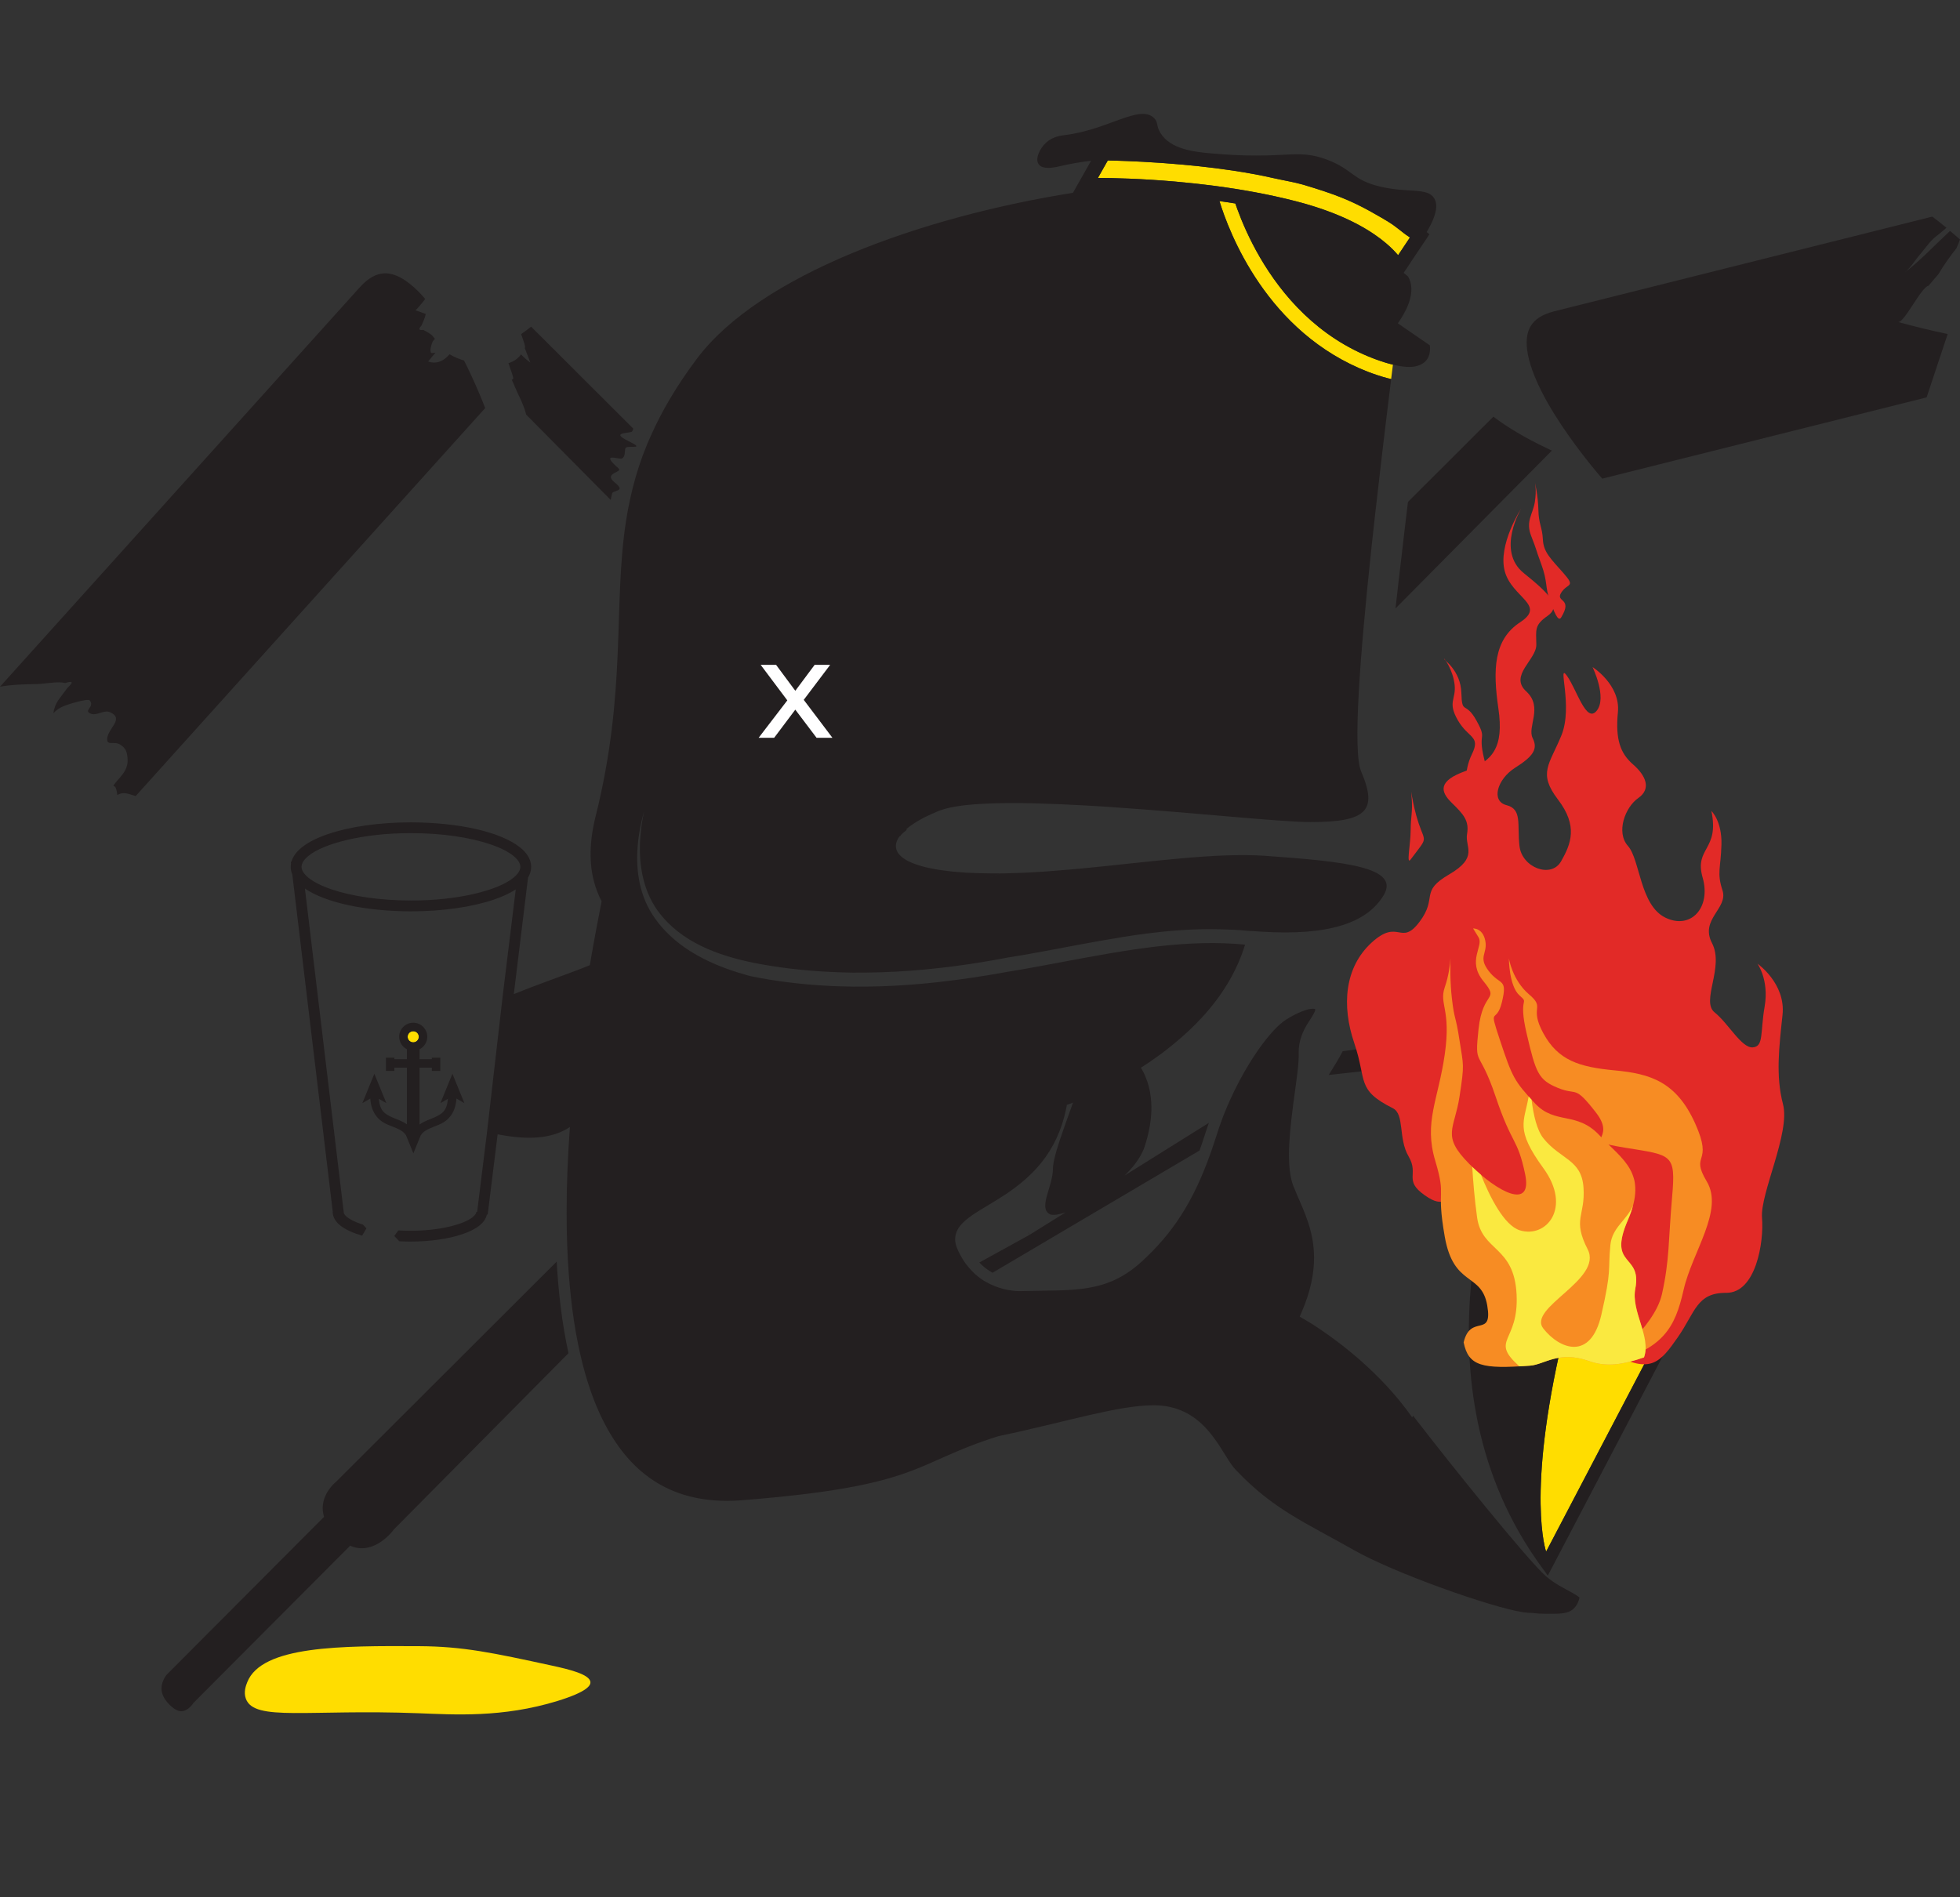 <?xml version="1.0" encoding="utf-8"?>
<!-- Generator: Adobe Illustrator 27.6.1, SVG Export Plug-In . SVG Version: 6.00 Build 0)  -->
<svg version="1.1" id="Layer_1" xmlns="http://www.w3.org/2000/svg" xmlns:xlink="http://www.w3.org/1999/xlink" x="0px" y="0px"
	 viewBox="0 0 407.39 394.375" style="enable-background:new 0 0 407.39 394.375;" xml:space="preserve">
<rect x="0" y="0" width="407.39" height="394.375" fill="#333333" stroke="none"/>
<style type="text/css">
	.st0{fill:#FFDD00;}
	.st1{fill:#231F20;}
	.st2{fill:#E22A27;}
	.st3{fill:#F78C23;}
	.st4{fill:#FAE940;}
	.st5{enable-background:new    ;}
	.st6{fill:#FFFFFF;}
</style>
<path class="st0" d="M122.722,349.708c0.028,0.648-0.601,1.968-6.834,3.889c-11.459,3.531-21.55,2.835-28.889,2.556
	c-23.031-0.879-34.118,1.761-35.889-3c-0.522-1.404,0.016-2.777,0.278-3.444c2.999-7.651,19.71-7.574,35.667-7.5
	c9.223,0.043,15.389,1.38,27.722,4.056c3.456,0.75,7.873,1.81,7.945,3.444V349.708z"/>
<g>
	<path class="st0" d="M362.275,230.038c-0.027-0.375,0.45-0.998,1.05-1.641c0.008-0.958,0.051-1.908,0.115-2.85
		c-2.6-2.922-5.11-5.919-7.496-9.017l-9.104,0.992c-1.455,2.941-3.397,7.022-5.578,12.014c8.811,3.096,14.571,12.016,13.324,21.648
		c-1.433,11.068-11.566,18.88-22.634,17.447c-1.524-0.197-2.979-0.574-4.364-1.081c-0.994,3.52-1.937,7.132-2.802,10.823
		c-7.612,32.466-3.424,44.188-3.424,44.188l42.188-80.567C362.801,238.074,362.561,234.064,362.275,230.038L362.275,230.038z"/>
	<path class="st0" d="M342.746,242.895c-0.833,1.798-0.891,3.029-4.499,4.588c0,0,1.164,2.106,1.014,5.964
		c-0.077,1.729-0.031,4.533-0.134,6.705c-0.109,2.307-0.519,3.568-0.381,4.731c6.464-1.669,11.586-7.107,12.495-14.133
		c0.605-4.673-0.774-9.142-3.476-12.573c-0.185,0.09-0.311,0.145-0.311,0.145c-1.375,1.125-3.876,2.772-4.708,4.571L342.746,242.895
		z"/>
	<path class="st0" d="M339.862,237.691c2.1-1.191,3.442-1.295,5.078-1.505c0,0,0.354-0.053,0.862-0.104
		c-1.675-1.51-3.66-2.695-5.875-3.44c-0.826,1.949-1.675,4.001-2.539,6.169C338.163,238.548,338.973,238.197,339.862,237.691z"/>
	<path class="st0" d="M335.826,265.378c-1.341-1.925-3.175-5.064-3.942-7.022c-0.308-0.933-0.55-1.683-0.756-2.368
		c-0.889,2.691-1.759,5.465-2.6,8.309c1.22,0.466,2.505,0.814,3.858,0.989C333.549,265.436,334.7,265.463,335.826,265.378
		L335.826,265.378z"/>
	<path class="st0" d="M332.219,239.482c1.789,0.006,3.375-0.065,5.169-0.672c0.864-2.168,1.713-4.22,2.539-6.169
		c-1.028-0.346-2.104-0.602-3.221-0.746c-4.329-0.56-8.476,0.592-11.792,2.911C327.912,237.255,331.156,239.478,332.219,239.482
		L332.219,239.482z"/>
	<path class="st0" d="M330.02,250.649c-0.081-1.188,0.585-4.683-0.917-6.396c-0.562-0.648-2.117-1.592-9.402-3.574
		c-0.931,1.745-1.584,3.675-1.853,5.753c-1.017,7.866,3.581,15.151,10.679,17.865c0.841-2.844,1.711-5.617,2.6-8.309
		C330.612,254.279,330.344,253.02,330.02,250.649L330.02,250.649z"/>
	<path class="st1" d="M130.576,91.67c-4.021-1.961,0.617-1.506,0.834-2.008c0.078-0.18,0.154-0.36,0.233-0.541l-21.251-21.212
		c-0.122,0.098-0.247,0.194-0.37,0.291c-0.549,0.431-1.124,0.846-1.709,1.256c0.539,1.429,0.914,2.592,0.811,2.809
		c-0.016,0.033-0.032,0.061-0.048,0.093c0.386,1.006,0.772,2.012,1.159,3.018c-0.735-0.529-1.365-1.099-1.936-1.704
		c-0.637,0.866-1.436,1.454-2.613,1.82c0.617,1.72,1.075,3.152,0.994,3.217c-0.113,0.09-0.211,0.179-0.3,0.267
		c0.216,0.447,0.423,0.901,0.606,1.374c0.481,1.241,1.882,3.691,2.381,5.845l17.571,17.737c0.091-0.445,0.186-0.891,0.286-1.337
		c0.17-0.764,3.042-0.318,0.548-2.296s1.733-2.101,0.811-2.909c-4.036-3.535,0.042-1.8,0.659-2.07
		c0.819-0.359,0.545-1.575,0.757-2.146C130.275,92.43,134.597,93.632,130.576,91.67L130.576,91.67z"/>
	<path class="st1" d="M97.147,76.34c-0.218-0.453-0.464-0.929-0.699-1.396c-1.073-0.333-2.086-0.737-3.006-1.291
		c-0.151,0.154-0.298,0.316-0.45,0.467c-1.115,1.102-2.513,1.568-4.015,1.028c0.151-0.174,0.303-0.348,0.454-0.522
		c0.213-0.267,0.43-0.547,0.48-0.606c0.204-0.239,0.411-0.476,0.616-0.714c-0.406,0.066-0.826,0.122-0.883,0.065
		c-0.417-0.415,0.041-1.768,0.222-2.222c0.094-0.234,0.309-0.472,0.526-0.697c-0.692-1.027-1.237-1.198-2.388-1.874
		c-0.947,0.144-1.086-0.151-0.416-0.884c0.273-0.555,0.513-1.124,0.719-1.708c0.079-0.248,0.134-0.484,0.188-0.72
		c-0.741-0.258-1.475-0.515-2.185-0.785c0.156,0.059,1.202-1.223,2.07-2.32c-0.046-0.053-0.091-0.112-0.136-0.165
		c-0.384-0.442-0.769-0.878-1.159-1.274c-2.59-2.654-5.149-4.035-7.275-3.892c-1.496,0.087-3.113,0.79-5.013,2.876
		C60.982,75.043,17.615,123.2,0,142.752c2.509-0.456,5.074-0.502,7.679-0.547c1.628-0.028,4.331-0.629,5.869-0.212
		c1.639-0.533,1.785-0.188,0.439,1.035c-0.619,0.829-1.237,1.66-1.852,2.492c-0.565,0.834-0.912,1.75-1.042,2.748
		c0.607-0.657,1.326-1.15,2.156-1.482c0.572-0.27,4.994-1.665,5.399-1.185c1.175,1.391-1.609,2.168,0.385,2.812
		c1.109,0.358,2.648-0.889,3.828-0.363c3.089,1.379-0.489,3.359-0.582,5.536c-0.067,1.568,1.474,0.357,2.789,1.26
		c1.126,0.773,1.327,1.462,1.441,2.812c0.229,2.719-1.787,3.929-2.95,5.664c0.115,0.071,0.234,0.13,0.34,0.224
		c0.258,0.229,0.377,0.978,0.485,1.71c0.415-0.211,0.881-0.385,1.367-0.369c0.934,0.031,1.647,0.388,2.452,0.596
		c8.987-9.975,25.636-28.46,40.818-45.317c14.926-16.571,28.428-31.564,31.826-35.339c-0.172-0.442-0.394-1.004-0.666-1.669
		C99.47,81.417,98.436,79.005,97.147,76.34L97.147,76.34z"/>
	<path class="st1" d="M92.208,74.763c-0.03,0.022-0.062,0.048-0.09,0.065C92.147,74.81,92.178,74.786,92.208,74.763z"/>
	<path class="st1" d="M363.549,241.994l-42.188,80.567c0,0-4.187-11.721,3.424-44.188c0.865-3.691,1.809-7.303,2.802-10.823
		c1.386,0.507,2.84,0.884,4.364,1.081c11.068,1.433,21.201-6.379,22.634-17.447c1.247-9.633-4.513-18.552-13.324-21.648
		c2.181-4.992,4.123-9.073,5.578-12.014l-25.253,2.753l-1.524,0.166l-1.525,0.167c-0.073,0.159-0.144,0.313-0.218,0.477
		c-8.338,18.483-25.646,66.723,2.155,104.753l1.244,1.697l0.978-1.864l41.792-79.812
		C364.106,244.583,363.797,243.294,363.549,241.994L363.549,241.994z M347.764,238.179c2.702,3.431,4.081,7.9,3.476,12.573
		c-0.909,7.026-6.031,12.464-12.495,14.133c-0.138-1.163,0.272-2.425,0.381-4.731c0.103-2.172,0.057-4.976,0.134-6.705
		c0.15-3.859-1.014-5.964-1.014-5.964c3.608-1.559,3.666-2.79,4.499-4.588c0.831-1.8,3.332-3.446,4.708-4.571
		c0,0,0.126-0.056,0.311-0.145L347.764,238.179z M336.705,231.896c1.117,0.144,2.193,0.4,3.221,0.746
		c2.215,0.745,4.2,1.93,5.875,3.44c-0.508,0.051-0.862,0.104-0.862,0.104c-1.636,0.21-2.978,0.314-5.078,1.505
		c-0.889,0.505-1.699,0.857-2.474,1.12c-1.795,0.607-3.381,0.677-5.169,0.672c-1.064-0.004-4.307-2.227-7.305-4.676
		C328.229,232.489,332.376,231.336,336.705,231.896L336.705,231.896z M317.848,246.432c0.269-2.078,0.922-4.008,1.853-5.753
		c7.285,1.982,8.84,2.926,9.402,3.574c1.503,1.713,0.836,5.208,0.917,6.396c0.325,2.371,0.592,3.63,1.107,5.339
		c0.206,0.685,0.448,1.435,0.756,2.368c0.767,1.958,2.601,5.097,3.942,7.022c-1.125,0.085-2.276,0.058-3.44-0.092
		c-1.353-0.175-2.638-0.523-3.858-0.989C321.429,261.583,316.831,254.298,317.848,246.432L317.848,246.432z"/>
	<path class="st1" d="M350.517,208.94l-71.435,9.591c-0.69,1.351-1.723,3.047-2.896,4.927l43.218-4.711l1.539-0.168l1.539-0.167
		l25.295-2.757l6.938-0.756c-1.451-1.944-2.857-3.925-4.197-5.958L350.517,208.94z"/>
	<path class="st1" d="M322.56,93.67c-0.425-0.196-0.852-0.397-1.281-0.603c-2.049-0.982-4.133-2.076-6.131-3.269
		c-1.525-0.911-2.997-1.879-4.362-2.902c-0.126-0.095-0.253-0.189-0.378-0.285l-17.757,17.725c-0.035,0.289-0.069,0.574-0.104,0.863
		c-0.13,1.073-0.26,2.152-0.391,3.236c-0.513,4.277-1.025,8.627-1.521,12.967c-0.068,0.6-0.138,1.2-0.205,1.799
		c-0.054,0.474-0.106,0.945-0.159,1.417c-0.07,0.62-0.141,1.24-0.209,1.859l32.164-32.468l0.335-0.338L322.56,93.67z"/>
	<path class="st1" d="M117.269,276.681c-0.554-3.287-0.973-6.687-1.265-10.177c-0.074-0.877-0.142-1.758-0.2-2.644
		c-0.035-0.529-0.061-1.065-0.091-1.599l-45.839,45.755c0,0-2.348,1.817-2.744,4.685c-0.11,0.8-0.07,1.681,0.218,2.627
		l-32.702,32.814l0,0l-0.113,0.144c-0.103,0.137-0.25,0.355-0.399,0.626c-0.296,0.549-0.57,1.293-0.565,2.083
		c0.019,0.912,0.273,1.968,1.656,3.378c1.207,1.185,1.963,1.35,2.474,1.36c0.532,0.006,1.074-0.257,1.556-0.651
		c0.473-0.383,0.803-0.846,0.82-0.877l0,0l0.108-0.17l32.585-32.698c0.806,0.348,1.583,0.506,2.322,0.519
		c1.711,0.029,3.213-0.699,4.369-1.541c1.529-1.112,2.453-2.419,2.453-2.419l7.03-7.097l29.219-29.494
		c-0.16-0.73-0.311-1.469-0.456-2.213c-0.154-0.796-0.3-1.6-0.437-2.41L117.269,276.681z"/>
	<path class="st1" d="M400.867,59.394c0.67-0.809,1.346-1.614,2.04-2.405c1.098-1.864,2.371-3.645,3.724-5.354
		c0.274-0.604,0.534-1.218,0.759-1.853c-0.68-0.607-1.374-1.195-2.069-1.784c-3.147,2.922-6.081,6.083-9.491,8.706
		c1.237-0.951,2.219-2.629,3.243-3.806c1.033-1.188,2.067-2.779,3.318-3.741c0.749-0.576,1.471-1.184,2.181-1.805
		c-0.964-0.799-1.945-1.575-2.947-2.323c-28.689,7.188-64.394,16.131-78.582,19.687c-2.735,0.7-4.111,1.799-4.89,3.079
		c-0.833,1.381-1.049,3.307-0.609,5.73c0.271,1.503,0.795,3.156,1.5,4.87c0.423,1.029,0.912,2.08,1.451,3.134
		c1.592,3.129,3.61,6.271,5.592,9.079c1.583,2.243,3.144,4.279,4.442,5.889c1.047,1.302,1.917,2.331,2.5,3.005
		c4.925-1.234,24.498-6.136,46.132-11.557c7.023-1.759,14.262-3.573,21.289-5.334c1.445-4.395,2.906-8.785,4.378-13.17
		c-3.463-0.738-6.91-1.561-10.332-2.513c1.26,0.351,4.811-7.274,6.37-7.533L400.867,59.394z"/>
	<path class="st0" d="M85.89,214.365c-0.641,0-1.16,0.52-1.162,1.164c0.002,0.643,0.521,1.163,1.162,1.163
		c0.645,0,1.166-0.52,1.166-1.163S86.535,214.365,85.89,214.365z"/>
	<path class="st1" d="M94.873,228.369c-0.199,3.287-2.018,4.81-3.754,5.48c-1.629,0.69-2.937,1.022-3.665,2.151l-1.533,3.757
		l-1.538-3.763c-0.728-1.121-2.027-1.455-3.647-2.141c-1.74-0.669-3.568-2.188-3.768-5.484l-1.653,0.962l2.494-6.112l2.499,6.112
		l-1.57-0.912c0.241,2.604,1.249,3.116,2.696,3.823c0.913,0.406,2.106,0.749,3.141,1.486v-11.784h-2.601v0.672h-1.755v-2.743h1.755
		v0.316h2.601v-2.07c-0.946-0.482-1.6-1.456-1.6-2.591c0-1.612,1.304-2.918,2.916-2.921c1.614,0,2.92,1.309,2.92,2.921
		c0,1.136-0.655,2.109-1.603,2.592v2.069h2.552v-0.316h1.755v2.743H89.76v-0.672h-2.552v11.823c1.052-0.77,2.28-1.113,3.213-1.53
		c1.438-0.705,2.443-1.22,2.684-3.817l-1.569,0.911l2.499-6.112l2.495,6.112l-1.655-0.963L94.873,228.369z M85.89,214.365
		c-0.641,0-1.16,0.52-1.162,1.164c0.002,0.643,0.521,1.163,1.162,1.163c0.645,0,1.166-0.52,1.166-1.163
		S86.535,214.365,85.89,214.365z"/>
	<path class="st0" d="M229.186,35.252l1.07-1.892c1.709,0.03,5.778,0.136,10.97,0.495c0.394,0.027,0.815,0.061,1.222,0.092
		c4.159,0.31,8.907,0.78,13.675,1.493c2.935,0.438,5.869,0.965,8.661,1.604c1.749,0.4,4.417,0.858,6.038,1.339
		c6.727,1.996,9.767,3.245,13.882,5.488c1.102,0.6,3.994,2.255,4.827,2.864c0.725,0.53,1.183,0.902,1.757,1.338
		c0.278,0.211,0.616,0.505,0.865,0.673c0.346,0.234,0.645,0.443,0.902,0.624l-0.868,1.301l-1.11,1.663l-0.479,0.719
		c-0.581-0.692-1.378-1.522-2.439-2.431c-2.853-2.441-7.662-5.441-15.463-7.841c-1.087-0.334-2.212-0.661-3.418-0.969
		c-5.591-1.433-11.288-2.441-16.644-3.152c-2.917-0.388-5.729-0.686-8.37-0.917c-7.062-0.616-12.881-0.743-16.058-0.759l0.981-1.733
		L229.186,35.252z"/>
	<path class="st0" d="M289.153,78.798c-1.154-0.262-2.417-0.642-3.791-1.133c-0.288-0.103-0.574-0.204-0.873-0.317
		c-21.218-8.147-29.065-29.167-31.025-35.55c0.544,0.077,1.092,0.156,1.642,0.239c0.552,0.083,1.106,0.169,1.664,0.259
		c0.123,0.363,0.258,0.748,0.409,1.163c0.954,2.622,2.477,6.223,4.738,10.096c4.523,7.757,11.954,16.549,23.639,20.992l0.183,0.066
		c1.415,0.533,2.673,0.92,3.784,1.187l-0.369,2.997L289.153,78.798z"/>
	<path class="st1" d="M290.539,67.207c1.23-1.724,3.866-5.892,2.384-9.234c-0.072-0.163-0.154-0.324-0.248-0.484
		c-0.27-0.23-0.54-0.45-0.81-0.68l-0.11-0.09l0.15-0.23l0.69-1.02l0.83-1.26l2.64-3.95l1.04-1.56l-0.57-0.46
		c2.418-4.039,2.2-5.994,1.559-7.032c-1.42-2.301-5.487-1.021-11.333-2.444c-5.729-1.395-5.54-3.528-10.889-5.556
		c-6.523-2.473-8.467,0.088-24.222-1.333c-3.384-0.305-8.337-0.818-10.444-4.222c-0.956-1.544-0.397-2.182-1.333-3.111
		c-2.973-2.952-9.607,2.493-18.667,3.556c-0.597,0.07-2.361,0.257-3.778,1.556c-1.328,1.218-2.308,3.375-1.571,4.435
		c0.242,0.348,0.903,1.302,4.358,0.483c2.15-0.51,4.35-0.89,6.57-1.16l-1.33,2.36l-2.44,4.3l0.11-0.01
		c-31.77,5.04-65.23,17.12-78.27,34.5c-4.27,5.69-7.35,10.99-9.61,16.1c-0.22,0.48-0.43,0.96-0.63,1.43
		c-0.08,0.19-0.15,0.37-0.22,0.56c-0.28,0.69-0.56,1.37-0.81,2.04c-1.1,3-1.93,5.94-2.57,8.86c-0.18,0.79-0.34,1.58-0.49,2.36
		c-0.08,0.47-0.16,0.94-0.24,1.4c-0.06,0.34-0.12,0.69-0.17,1.03c-2.71,17.52,0.21,35.24-6.32,61.38
		c-1.33,5.31-1.33,9.82-0.31,13.64c0.21,0.77,0.46,1.49,0.74,2.2c0.25,0.62,0.52,1.23,0.82,1.81c-0.34,1.69-0.69,3.51-1.05,5.45
		c-0.46,2.44-0.93,5.06-1.4,7.82c-0.4,0.17-0.83,0.34-1.27,0.51c-0.41,0.16-0.83,0.32-1.26,0.49c-3.76,1.43-8.44,3.06-13.27,5.01
		l2.96-24.23c0.41-0.68,0.65-1.42,0.65-2.22c-0.01-1.6-0.95-2.96-2.3-4.04c-4.07-3.22-12.63-5.18-22.69-5.21
		c-6.7,0-12.76,0.91-17.24,2.44c-2.24,0.76-4.09,1.67-5.45,2.77c-1.04,0.83-1.83,1.83-2.15,2.97h-0.13l0.04,0.4
		c-0.03,0.22-0.06,0.44-0.06,0.67c0,0.56,0.12,1.09,0.33,1.59l8.41,70.13h-0.02c0.01,1.18,0.7,2.13,1.6,2.85
		c1.101,0.857,2.65,1.56,4.521,2.097c0.299-0.533,0.599-1.04,0.9-1.518c-0.225-0.243-0.473-0.512-0.732-0.784
		c-0.144-0.044-0.292-0.088-0.429-0.135c-1.27-0.43-2.26-0.94-2.86-1.42c-0.41-0.34-0.6-0.61-0.68-0.83l-0.03-0.26l-8.06-67.21
		c4.29,2.93,12.49,4.71,22.04,4.74c6.69-0.01,12.76-0.92,17.24-2.44c1.78-0.61,3.3-1.31,4.54-2.12l-2.69,21.98l-3.27,28.4
		l-2.06,16.65h-0.17c0,0.22-0.14,0.59-0.76,1.09c-1.82,1.52-7.04,2.88-13.04,2.84c-0.827,0.002-1.631-0.025-2.415-0.073
		c-0.311,0.423-0.603,0.838-0.84,1.169c0.033,0.033,0.074,0.076,0.103,0.102c0.179,0.161,0.524,0.539,0.936,0.984
		c0.724,0.038,1.459,0.064,2.216,0.068c4.22,0,8.05-0.57,10.91-1.54c1.43-0.49,2.63-1.07,3.54-1.79c0.75-0.6,1.36-1.38,1.54-2.3
		l0.17,0.02l2.07-16.69c4.29,0.84,8.79,1.16,12.59-0.27c0.41-0.16,0.81-0.33,1.2-0.53c0.43-0.21,0.83-0.45,1.23-0.72
		c-0.43,5.89-0.69,11.86-0.68,17.75c-0.01,2.31,0.04,4.61,0.12,6.88c0.02,0.38,0.03,0.75,0.05,1.13c0.02,0.53,0.05,1.07,0.07,1.6
		c0.05,0.9,0.11,1.79,0.17,2.68c0.25,3.54,0.61,6.99,1.12,10.32c0.13,0.82,0.26,1.63,0.4,2.44c0.14,0.75,0.28,1.5,0.43,2.23
		l0.03,0.16c1.08,5.34,2.58,10.27,4.57,14.57c5.15,11.04,13.23,17.92,26.31,17.96c1,0,2.02-0.04,3.08-0.12
		c18.87-1.49,27.72-3.43,34.04-5.65c6.3-2.21,10.31-4.84,19.3-7.66l0.06-0.02l0.05-0.01c13.61-2.84,24.7-6.39,32.12-6.41
		c0.94,0,1.83,0.06,2.66,0.19c9.14,1.49,11.75,10.54,14.59,13.33c7.74,8.14,14.17,10.75,24.4,16.55
		c8.45,4.82,28.57,11.92,35.14,12.94c0.72,0.11,1.22,0.14,1.65,0.15h0.12c1.13,0.13,2.17,0.19,3.11,0.19c2.913,0,4.469,0.032,5.64-1
		c0.376-0.332,0.993-1.016,1.301-2.36c-0.33-0.31-0.91-0.68-1.65-1.09c-1.47-0.82-3.51-1.78-5.35-3.38
		c-0.97-0.85-2.66-2.69-4.82-5.19s-4.78-5.64-7.6-9.08c-5.12-6.25-10.81-13.41-15.2-19.1l-0.15,0.38l-1.25-1.71
		c-0.06-0.07-0.15-0.18-0.24-0.31c-6.63-8.67-15.16-14.72-18.98-17.18c-1.27-0.81-2-1.22-2.01-1.22l-0.91-0.52l0.41-0.97
		c1.9-4.4,2.57-8.08,2.57-11.26c0.01-5.45-1.99-9.51-3.6-13.25c-0.09-0.22-0.18-0.44-0.27-0.65c-0.17-0.41-0.34-0.82-0.5-1.22
		c-0.26-0.71-0.44-1.49-0.57-2.33c-0.16-0.96-0.24-2-0.26-3.1c-0.01-0.25-0.02-0.5-0.02-0.75c0-3.08,0.38-6.59,0.8-9.91
		c0.03-0.19,0.05-0.37,0.07-0.56c0.05-0.37,0.1-0.74,0.15-1.1c0.04-0.29,0.08-0.57,0.11-0.85l0.04-0.26
		c0.05-0.36,0.1-0.72,0.14-1.06c0.06-0.41,0.11-0.8,0.16-1.19c0.17-1.26,0.32-2.41,0.42-3.42c0.04-0.39,0.07-0.75,0.09-1.09
		c0.03-0.39,0.04-0.75,0.05-1.07v-0.46c-0.01-0.13-0.01-0.26-0.01-0.4c-0.01-2.64,0.99-4.62,1.89-6.09
		c0.95-1.45,1.63-2.54,1.55-2.87v-0.05l-0.01-0.05c-0.04-0.02-0.18-0.08-0.45-0.07c-1.02-0.03-3.24,0.76-5.62,2.29
		c-1.43,0.89-3.36,2.93-5.4,5.76c-0.19,0.27-0.38,0.54-0.57,0.82s-0.39,0.57-0.59,0.87c-0.37,0.55-0.73,1.13-1.1,1.73
		c-1.36,2.22-2.7,4.72-3.92,7.41l-0.03,0.07c-0.21,0.45-0.41,0.9-0.6,1.36c-0.09,0.21-0.17,0.42-0.26,0.63
		c-0.11,0.26-0.21,0.51-0.32,0.77l-0.36,0.93c-0.04,0.11-0.08,0.23-0.12,0.34c-0.41,1.09-0.8,2.18-1.14,3.3
		c-0.15,0.47-0.3,0.92-0.45,1.37c-0.14,0.43-0.28,0.86-0.42,1.27c-0.15,0.43-0.3,0.86-0.45,1.28c-3.6,10.1-7.87,16.51-14.18,22.3
		c-3.61,3.33-7.2,4.87-11.14,5.53c-3.92,0.67-8.18,0.53-13.46,0.66c-0.08,0-0.31,0.02-0.65,0.02c-1.14,0.01-3.68-0.17-6.35-1.47
		c-0.3-0.14-0.6-0.3-0.91-0.48c-0.28-0.16-0.56-0.33-0.83-0.52c-0.9-0.61-1.77-1.39-2.58-2.33c-0.19-0.22-0.38-0.45-0.56-0.69
		c-0.18-0.23-0.36-0.46-0.52-0.72c-0.55-0.83-1.05-1.76-1.49-2.82c-0.23-0.59-0.36-1.18-0.36-1.77c0.04-2.22,1.66-3.66,3.56-4.99
		c1.94-1.34,4.44-2.67,7.03-4.4c5.16-3.49,10.61-8.42,12.51-17.88l0.13-0.65l0.63-0.22c0-0.01,0.24-0.09,0.64-0.25
		c-1.18,3.35-2.56,7.03-3.4,9.89c-0.37,1.28-0.64,2.39-0.73,3.23c-0.02,0.2-0.04,0.4-0.04,0.57c0,3.62-2.85,7.8-0.96,9.3
		c0.1,0.07,0.2,0.15,0.32,0.21c0.19,0.1,0.46,0.14,0.77,0.14c0.64,0,1.5-0.19,2.51-0.53l-7.47,4.66l-0.47-0.74l0.42,0.77
		l-10.42,5.74c0.87,0.93,1.81,1.62,2.75,2.13l43.02-25.41c0.44-1.24,0.88-2.53,1.31-3.9c0.2-0.62,0.41-1.24,0.63-1.85l-17.52,10.95
		c0.8-0.77,1.53-1.57,2.16-2.39c0.45-0.58,0.84-1.18,1.17-1.77c0.33-0.58,0.6-1.16,0.8-1.75c1.74-5.23,1.99-10.17,0.31-14.39
		c-0.14-0.37-0.3-0.73-0.48-1.09c-0.17-0.34-0.36-0.69-0.56-1.03c1.22-0.77,2.45-1.61,3.68-2.51c0.11-0.08,0.21-0.15,0.32-0.23
		l0.22-0.15c0.36-0.27,0.72-0.56,1.09-0.84c0.52-0.41,1.05-0.83,1.57-1.26c2.05-1.68,4.04-3.52,5.89-5.54
		c0.45-0.49,0.9-0.99,1.33-1.51c0.22-0.25,0.42-0.52,0.63-0.78s0.43-0.53,0.64-0.8c2.6-3.38,4.74-7.18,6.1-11.4
		c0.06-0.18,0.11-0.37,0.17-0.56c-5.85-0.58-11.83-0.34-17.86,0.33c-0.45,0.05-0.9,0.11-1.35,0.16c-0.39,0.05-0.79,0.09-1.19,0.15
		c-0.83,0.1-1.66,0.22-2.49,0.34c-3.26,0.48-6.52,1.04-9.78,1.64c-0.8,0.14-1.59,0.29-2.39,0.44c-0.62,0.12-1.23,0.23-1.84,0.34
		c-0.18,0.04-0.37,0.07-0.55,0.11c-4.01,0.75-8.01,1.51-11.97,2.15c-4.67,0.86-9.39,1.57-14.12,2.1c-0.24,0.03-0.47,0.05-0.71,0.08
		c-0.82,0.09-1.63,0.17-2.45,0.25c-1.03,0.09-2.07,0.18-3.1,0.26c-3.92,0.28-7.85,0.42-11.78,0.38c-0.93-0.01-1.85-0.04-2.78-0.07
		c-0.44-0.01-0.89-0.02-1.33-0.04c-0.46-0.02-0.92-0.05-1.39-0.08c-5.25-0.29-10.5-0.92-15.73-1.99c-0.11-0.03-0.21-0.06-0.32-0.09
		c-5.76-1.57-11.66-4-16.14-8.1c-1.24-1.14-2.38-2.39-3.37-3.8c-3.15-4.41-4.01-9.66-3.62-14.81c0.03-0.39,0.06-0.78,0.1-1.16
		c0.04-0.37,0.09-0.73,0.14-1.1l0.01-0.07c0.26-1.77,0.64-3.52,1.12-5.2c-0.39,1.71-0.65,3.47-0.79,5.24
		c-0.04,0.38-0.06,0.77-0.08,1.16c-0.01,0.39-0.03,0.79-0.03,1.18c-0.04,5.3,1.27,10.52,4.76,14.47c2.52,2.96,5.76,5.07,9.31,6.62
		c3.49,1.51,7.28,2.48,11,3.16c5.4,0.98,10.89,1.52,16.43,1.7c0.48,0.02,0.96,0.02,1.44,0.04c0.44,0,0.89,0.02,1.33,0.03
		c0.95,0.01,1.89,0,2.84-0.01c4.01-0.04,8.03-0.26,12.04-0.63c1.05-0.1,2.11-0.21,3.16-0.33c0.83-0.09,1.66-0.19,2.48-0.29
		c0.25-0.03,0.5-0.07,0.75-0.1c3.71-0.49,7.4-1.09,11.05-1.8c3.1-0.48,6.19-1.05,9.28-1.63c0.19-0.03,0.38-0.07,0.57-0.1
		c0.6-0.12,1.21-0.23,1.82-0.35c0.79-0.15,1.59-0.3,2.39-0.45c3.22-0.6,6.45-1.19,9.69-1.71c0.82-0.13,1.64-0.26,2.46-0.38
		c0.39-0.06,0.78-0.11,1.17-0.16c0.44-0.06,0.89-0.12,1.33-0.18c4.37-0.56,8.79-0.92,13.26-0.92c0.65,0,1.29,0.02,1.94,0.03
		c1.99,0.05,3.82,0.11,5.83,0.32c0.1,0.03,0.16,0,0.29,0.02c0.36,0.01,0.72,0.03,1.07,0.05l0.09,0.01c0.4,0.03,0.79,0.05,1.18,0.08
		c14.39,0.94,22.23-1.88,25.64-7.56c3.51-5.85-8.2-7.02-24.58-8.19c-10.29-0.73-24.29,1.31-38.2,2.63
		c-0.49,0.05-0.97,0.09-1.45,0.13c-0.39,0.04-0.77,0.07-1.16,0.1c-0.87,0.08-1.74,0.15-2.62,0.22c-0.46,0.04-0.93,0.07-1.39,0.11
		c-0.27,0.02-0.55,0.04-0.82,0.06c-0.74,0.05-1.48,0.09-2.21,0.14c-0.48,0.02-0.97,0.05-1.45,0.08c-0.51,0.02-1.03,0.05-1.54,0.07
		c-1.15,0.05-2.3,0.09-3.43,0.11c-0.249,0.005-0.495-0.002-0.743,0c-1.459,0.585-2.921,1.119-4.387,1.119
		c1.448,0,2.901-0.535,4.358-1.119c-0.688,0.004-1.375,0.007-2.058,0c-0.71,0-1.41-0.02-2.11-0.04c-0.27,0-0.53-0.01-0.79-0.02
		c-0.32-0.02-0.63-0.02-0.94-0.04c-0.35-0.02-0.71-0.02-1.06-0.04l-0.21-0.01c-0.92-0.06-1.79-0.13-2.62-0.21
		c-0.39-0.04-0.77-0.08-1.14-0.13c-0.48-0.05-0.95-0.11-1.4-0.18c-0.18-0.03-0.35-0.05-0.53-0.08c-2.76-0.44-4.82-1.04-6.26-1.76
		c-2.85-1.43-3.27-3.3-1.86-5.24c0.021,0.017,0.045,0.034,0.068,0.051c0.283-0.446,0.721-0.811,1.151-1.118
		c0.081-0.091,0.179-0.168,0.288-0.232c-0.056-0.039-0.112-0.078-0.168-0.121c0.88-0.76,2.02-1.52,3.37-2.24
		c0.18-0.1,0.36-0.19,0.55-0.29c0.43-0.22,0.89-0.43,1.36-0.64c0.5-0.23,1.01-0.45,1.55-0.67c0.14-0.06,0.3-0.11,0.46-0.16
		c2.23-0.78,5.73-1.2,10.05-1.36c0.89-0.04,1.81-0.06,2.77-0.07c0.36-0.01,0.73-0.01,1.1-0.01h0.07c0.52-0.01,1.05-0.01,1.59,0h1.17
		c0.91,0.01,1.84,0.03,2.79,0.05c3.46,0.09,7.15,0.25,10.94,0.47c0.89,0.05,1.78,0.1,2.68,0.16c0.62,0.04,1.24,0.08,1.87,0.12
		c0.26,0.02,0.52,0.04,0.79,0.06c17.13,1.16,34.81,3.08,40.94,3.08c11.7,0,14.03-2.34,10.53-10.53c-1.78-4.14-0.26-23.97,2.13-46.34
		c0.05-0.44,0.09-0.88,0.14-1.31c0.07-0.63,0.14-1.26,0.21-1.88c0.11-1.07,0.23-2.14,0.35-3.21c0.48-4.29,0.98-8.63,1.49-12.93
		c0.12-1.08,0.25-2.16,0.38-3.23c0.04-0.3,0.07-0.59,0.11-0.89c0.09-0.79,0.18-1.57,0.28-2.35c0.39-3.2,0.77-6.36,1.15-9.42
		c-1.16-0.26-2.42-0.64-3.79-1.13c-0.29-0.11-0.58-0.21-0.88-0.32c-21.22-8.15-29.06-29.17-31.02-35.55
		c0.54,0.08,1.09,0.16,1.64,0.24c0.55,0.08,1.11,0.17,1.66,0.26c0.13,0.36,0.26,0.75,0.41,1.16c0.96,2.62,2.48,6.22,4.74,10.1
		c4.52,7.75,11.95,16.55,23.64,20.99l0.18,0.07c1.42,0.53,2.67,0.92,3.79,1.18c1.37,0.33,2.52,0.48,3.44,0.48
		c0.15,0,0.29-0.01,0.43-0.02c0.454-0.032,1.919-0.169,2.89-1.16c1.217-1.241,0.937-3.098,0.9-3.32 M229.186,35.249l1.07-1.89
		c1.71,0.03,5.78,0.14,10.97,0.5c0.39,0.02,0.82,0.06,1.22,0.09c4.16,0.31,8.91,0.78,13.68,1.49c2.93,0.44,5.87,0.97,8.66,1.61
		c1.75,0.4,4.41,0.85,6.04,1.33c6.72,2,9.76,3.25,13.88,5.49c1.1,0.6,3.99,2.26,4.82,2.87c0.73,0.53,1.19,0.9,1.76,1.34
		c0.28,0.21,0.62,0.5,0.87,0.67c0.34,0.23,0.64,0.44,0.9,0.62l-0.87,1.3l-1.11,1.67l-0.48,0.72c-0.58-0.7-1.38-1.53-2.44-2.43
		c-2.85-2.45-7.66-5.45-15.46-7.85c-1.09-0.33-2.21-0.66-3.42-0.96c-5.59-1.44-11.29-2.45-16.64-3.16
		c-2.92-0.38-5.73-0.68-8.37-0.91c-7.07-0.62-12.88-0.75-16.06-0.76L229.186,35.249L229.186,35.249z M106.696,182.479
		c-3.17,2.62-11.57,4.75-21.28,4.72c-6.48,0-12.36-0.9-16.51-2.32c-2.08-0.71-3.72-1.54-4.77-2.4c-0.48-0.38-0.82-0.75-1.06-1.1
		c-0.28-0.43-0.4-0.83-0.4-1.18c0-0.32,0.1-0.68,0.33-1.07c0.23-0.38,0.6-0.79,1.13-1.22c3.15-2.59,11.44-4.71,21.06-4.71h0.22
		c6.48-0.01,12.35,0.9,16.51,2.32c2.08,0.7,3.72,1.54,4.77,2.39c0.53,0.43,0.89,0.84,1.13,1.22c0.23,0.39,0.33,0.75,0.33,1.07
		c0,0.41-0.16,0.88-0.56,1.4C107.376,181.879,107.076,182.179,106.696,182.479z"/>
</g>
<path class="st2" d="M281.49,216.857c2.672,7.809,0.324,9.666,8.004,13.517c2.514,1.26,1.072,6.267,3.293,10.037
	s-1.134,4.906,3.346,8.064c4.479,3.158,3.538-0.539,10.719,1.94c7.18,2.479,5.417,1.05,7.338,4.062s1.14,6.703,3.298,8.339
	s-0.75,8.509,4.792,13.827s5.117,0.292,12.966,4.723s9.882,1.8,13.506-3.396c3.624-5.196,3.894-9.256,10.059-9.212
	c6.165,0.043,7.853-10.573,7.429-15.599s5.924-17.692,4.362-23.616s-0.796-12.025-0.099-18.561c0.697-6.536-5.198-10.64-5.198-10.64
	s2.431,3.381,1.482,8.884c-0.95,5.503-0.145,8.328-2.472,8.503c-2.327,0.176-5.032-4.949-7.932-7.276s2.056-9.423-0.532-14.387
	s3.398-7.216,2.178-10.959s-0.356-4.59-0.223-9.522s-2.093-7.004-2.093-7.004c1.74,8.219-3.609,7.605-1.816,13.851
	s-2.457,10.912-7.753,8.325s-5.24-12.062-7.766-14.893c-2.526-2.83-0.624-8.032,2.151-9.973c2.775-1.941,1.528-4.698-1.093-6.978
	s-3.705-5.151-3.15-10.862s-5.272-9.378-5.272-9.378s3.073,6.319,0.876,9.065c-2.196,2.746-4.126-4.373-6.21-7.271
	s1.351,6.314-1.136,12.408c-2.487,6.094-4.936,7.807-0.72,13.327c4.215,5.52,2.714,9.232,0.654,12.85
	c-2.06,3.618-8.124,1.327-8.644-3.149c-0.52-4.476,0.608-7.684-2.693-8.521c-3.301-0.837-1.936-5.421,1.772-7.772
	c3.707-2.351,4.829-3.861,3.651-6.182s2.255-6.416-1.339-9.709c-3.595-3.293,2.14-6.577,2.104-9.698s-0.451-4.039,2.324-5.98
	c2.775-1.941,0.875-4.241-4.925-8.895s-0.559-13.4-0.559-13.4s-4.888,7.532-3.395,13.02s8.701,6.981,3.198,10.587
	c-5.503,3.607-5.71,9.8-4.528,17.926c1.182,8.126-1.178,10.985-6.838,13.009c-5.66,2.023-5.319,4.204-2.861,6.598
	c2.458,2.394,3.663,3.729,3.188,6.48c-0.475,2.752,2.473,4.803-3.751,8.43s-2.25,4.719-6.153,9.868s-4.301-0.863-9.926,4.28
	s-6.28,13.102-3.608,20.912"/>
<path class="st2" d="M319.271,193.767c3.862,3.777,0.245,6.255-2.042,12.854c-2.287,6.6,2.648,5.729-1.664,10.196
	s-0.754-1.731-4.66-2.386s-2.55,6.461-6.991,7.792s-0.794-8.155,1.728-15.565c2.523-7.41,3.221-11.874,7.055-22.032
	c1.829-4.847,2.711,5.362,6.573,9.14L319.271,193.767z"/>
<path class="st2" d="M324.495,128.345c2.522-4.127-1.268-3.092,0-5.131s3.135-1.053,0.467-4.079s-4.136-4.342-4.27-6.973
	s-0.867-3.158-0.934-6.118s-0.734-5.855-0.734-5.855s0.4,1.579,0,4.145s-1.982,4.013-0.757,7.105
	c1.224,3.092,0.757,2.237,2.092,5.855c1.334,3.618,0.812,4.868,1.707,7.302c0.895,2.434,1.767,4.833,2.429,3.75L324.495,128.345z"/>
<path class="st2" d="M306.149,166.83c4.269-4.593,3.736-3.355,2.335-9.078s0.734-3.75-1.601-7.96
	c-2.335-4.21-3.002-1.053-3.135-5.723c-0.133-4.671-3.602-6.842-3.602-7.105s1.868,2.302,2.201,5.394
	c0.334,3.092-1.534,3.552,0.667,7.368s4.803,3.224,2.935,7.039c-1.868,3.816-1.042,7.368-1.355,8.421
	C304.281,166.239,304.681,168.409,306.149,166.83L306.149,166.83z"/>
<path class="st2" d="M293.207,178.671c3.632-4.847,3.069-3.355,1.668-7.5s-1.735-8.552-1.468-5.46s-0.2,4.079-0.2,6.908
	S292.248,179.951,293.207,178.671z"/>
<g>
	<path class="st3" d="M301.484,199.222c0.034-0.516,0.034-0.819,0.034-0.819S301.501,198.703,301.484,199.222z"/>
	<path class="st3" d="M341.707,282.178c1.545-4.301-2.729-9.524-1.803-14.305c1.427-7.368-5.83-4.342-1.561-14.21
		c4.27-9.868-1.067-12.499-5.871-17.631c-4.803-5.132-9.206-2.105-13.476-6.71c-4.27-4.605-4.67-5.395-7.205-13.026
		c-2.535-7.631-0.801-3.026,0.4-8.026s-0.4-3.355-2.735-6.381s-0.2-3.618-0.734-6.315s-2.535-2.566-2.535-2.566l1.13,1.842
		c1.13,1.842-2.464,4.868,1.005,9.111s-0.133,1.809-1.005,9.967c-0.871,8.157,0.071,3.684,3.54,14.012
		c3.469,10.328,4.536,8.486,6.138,16.118c1.601,7.631-5.737,3.816-11.608-2.105c-5.871-5.921-3.069-7.105-2.019-14.012
		c1.05-6.908,0.819-6.25,0-11.644c-0.818-5.395-1.049-4.079-1.583-8.684c-0.398-3.435-0.351-6.867-0.301-8.391
		c-0.078,1.194-0.335,3.542-1.189,6.023c-1.223,3.552,1.357,4.473,0,13.947c-1.357,9.473-4.381,14.078-1.979,22.104
		s0.133,5.263,1.979,15.789c1.845,10.526,7.628,7.368,8.828,14.287c1.201,6.919-3.469,1.633-4.903,7.686
		c1.001,4.934,3.791,5.585,13.809,4.835c3.036-0.227,5.904-3.191,12.242-0.954C334.029,284.265,337.442,283.642,341.707,282.178
		L341.707,282.178z"/>
</g>
<path class="st3" d="M354.754,245.605c-3.602-6.019,1.501-3.355-2.402-12.039s-9.306-10.361-16.711-11.052
	s-11.779-2.072-14.845-7.697c-3.067-5.625,0.536-5.131-2.967-8.092s-4.203-7.503-4.203-7.503s0,5.727,2.201,7.7
	s-0.4-0.099,1.501,7.993s2.402,9.572,6.504,11.249s3.302-0.789,7.905,5.131c4.603,5.921-3.803,5.687,6.004,7.284
	s10.607,1.202,9.807,10.281c-0.801,9.078-0.5,12.927-2.101,20.131c-1.597,7.187-11.773,14.609-11.818,14.642c0,0,0.002,0,0.003,0
	c12.203-2.978,14.517-7.637,16.318-15.531s8.406-16.479,4.803-22.499L354.754,245.605z"/>
<g>
	<path class="st4" d="M339.563,244.88c0.125,0.491,0.217,0.953,0.281,1.39C339.788,245.782,339.691,245.322,339.563,244.88z"/>
	<path class="st4" d="M339.903,267.873c1.427-7.368-5.83-4.342-1.561-14.21c0.492-1.137,0.851-2.175,1.104-3.135
		c-1.247,3.13-4.368,4.56-4.727,8.299c-0.522,5.427,0.321,4.934-1.88,14.506s-8.606,7.204-12.044,2.862
		c-3.438-4.342,12.444-10.164,9.208-16.479s-0.467-6.908-0.867-12.828s-4.803-5.822-8.341-10.263
		c-1.326-1.664-2.061-4.778-2.461-8.02c-0.212-0.231-0.41-0.451-0.602-0.664l0,0c-0.897,5.33-2.906,6.711,3.063,14.902
		c5.969,8.19,0.636,14.604-4.868,12.927c-3.287-1.002-6.252-6.938-8.108-11.558c-0.608-0.518-1.215-1.069-1.811-1.645
		c0.168,2.801,0.474,6.71,1.013,10.538c1.001,7.105,7.705,5.822,8.206,15.986c0.497,10.095-5.712,9.291,0.575,14.948
		c0.704-0.04,1.435-0.087,2.227-0.146c3.036-0.227,5.904-3.191,12.242-0.954c3.758,1.326,7.171,0.703,11.436-0.76
		C343.252,277.878,338.978,272.655,339.903,267.873L339.903,267.873z"/>
</g>
<g>
	<g class="st5">
		<path class="st6" d="M158.104,138.206h3.204l3.998,5.396l4.022-5.396h3.227l-5.495,7.281l5.962,7.888h-3.297l-4.419-5.851
			l-4.396,5.851h-3.227l5.962-7.779L158.104,138.206z"/>
	</g>
</g>
<path class="st1" d="M291.65,30.985"/>
<path class="st0" d="M289.872,33.429"/>
<path class="st0" d="M307.206-51.904"/>
<path class="st1" d="M524.538,93.429"/>
</svg>
